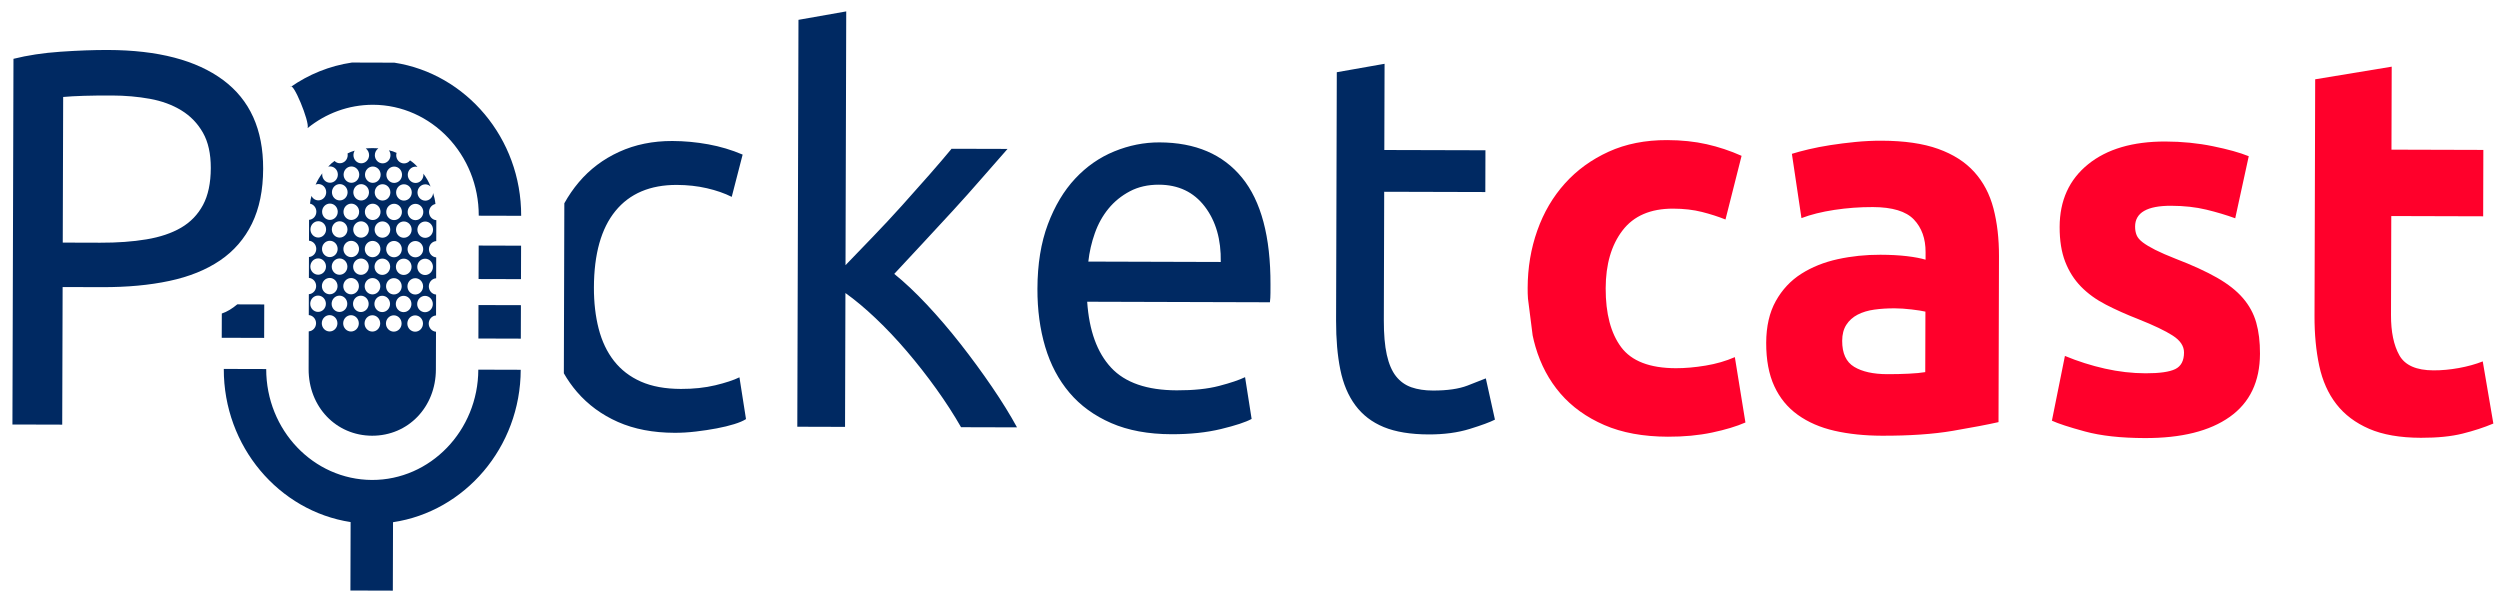 <svg width="180" height="43" viewBox="0 0 180 43" fill="none" xmlns="http://www.w3.org/2000/svg">
<path fill-rule="evenodd" clip-rule="evenodd" d="M40.597 26.877C40.871 27.356 41.185 27.801 41.539 28.213C42.337 29.14 43.321 29.862 44.49 30.38C45.659 30.897 47.019 31.158 48.572 31.162C49.064 31.164 49.576 31.133 50.106 31.07C50.636 31.008 51.135 30.932 51.603 30.843C52.072 30.755 52.491 30.653 52.861 30.538C53.23 30.424 53.514 30.303 53.712 30.175L53.24 27.166C52.82 27.371 52.241 27.562 51.501 27.74C50.761 27.918 49.936 28.005 49.024 28.003C47.891 27.999 46.93 27.823 46.143 27.474C45.355 27.125 44.71 26.628 44.206 25.984C43.703 25.34 43.336 24.568 43.104 23.668C42.873 22.768 42.759 21.778 42.762 20.699C42.769 18.283 43.285 16.447 44.311 15.191C45.337 13.934 46.811 13.309 48.733 13.314C49.497 13.317 50.218 13.396 50.895 13.552C51.572 13.708 52.169 13.915 52.685 14.174L53.47 11.131C52.683 10.794 51.858 10.548 50.996 10.391C50.134 10.234 49.272 10.155 48.41 10.152C47.005 10.148 45.729 10.408 44.582 10.932C43.435 11.455 42.466 12.185 41.675 13.121C41.284 13.583 40.936 14.088 40.632 14.635L40.597 26.877ZM64.386 19.72C65.123 20.313 65.904 21.048 66.727 21.924C67.549 22.8 68.36 23.747 69.158 24.764C69.956 25.781 70.71 26.812 71.422 27.855C72.133 28.897 72.734 29.869 73.225 30.77L69.196 30.759C68.681 29.858 68.086 28.937 67.412 27.997C66.737 27.057 66.031 26.156 65.294 25.293C64.557 24.43 63.808 23.637 63.046 22.916C62.284 22.194 61.559 21.588 60.871 21.098L60.843 30.735L57.406 30.725L57.49 1.428L60.929 0.821L60.877 19.093C61.47 18.478 62.124 17.799 62.841 17.055C63.558 16.312 64.262 15.556 64.954 14.787C65.646 14.018 66.302 13.281 66.919 12.576C67.537 11.871 68.069 11.249 68.514 10.711L72.543 10.722C71.974 11.363 71.356 12.068 70.689 12.837C70.021 13.606 69.329 14.382 68.612 15.164C67.895 15.945 67.173 16.727 66.444 17.509C65.714 18.291 65.028 19.028 64.386 19.72ZM99.689 4.593L99.671 10.8L106.952 10.82L106.943 13.827L99.662 13.807L99.636 23.058C99.633 24.061 99.704 24.89 99.85 25.545C99.996 26.201 100.217 26.716 100.511 27.089C100.806 27.463 101.175 27.727 101.618 27.883C102.061 28.038 102.578 28.117 103.17 28.119C104.204 28.121 105.036 28.002 105.665 27.759C106.294 27.517 106.732 27.345 106.979 27.243L107.636 30.213C107.29 30.392 106.686 30.615 105.823 30.882C104.96 31.15 103.974 31.282 102.865 31.279C101.559 31.275 100.481 31.098 99.632 30.749C98.783 30.4 98.101 29.877 97.586 29.182C97.07 28.487 96.709 27.631 96.503 26.615C96.296 25.6 96.195 24.424 96.198 23.087L96.249 5.2L99.689 4.593ZM78.359 18.834L87.895 18.862C87.924 17.242 87.54 15.912 86.742 14.868C85.944 13.825 84.843 13.302 83.438 13.298C82.65 13.296 81.953 13.454 81.349 13.774C80.744 14.093 80.232 14.509 79.811 15.022C79.391 15.535 79.063 16.125 78.827 16.793C78.591 17.46 78.435 18.141 78.359 18.834ZM8.059 6.876C6.531 6.872 5.361 6.907 4.548 6.982L4.518 17.467L7.216 17.475C8.448 17.479 9.557 17.398 10.543 17.234C11.529 17.07 12.361 16.789 13.04 16.393C13.719 15.997 14.244 15.452 14.616 14.759C14.987 14.066 15.174 13.18 15.177 12.101C15.18 11.073 14.992 10.224 14.612 9.555C14.232 8.886 13.716 8.351 13.064 7.951C12.412 7.55 11.655 7.272 10.793 7.115C9.931 6.959 9.02 6.879 8.059 6.876ZM74.695 20.79C74.7 19.017 74.95 17.469 75.447 16.147C75.944 14.825 76.6 13.728 77.415 12.857C78.231 11.985 79.169 11.332 80.23 10.899C81.29 10.465 82.375 10.249 83.484 10.252C86.071 10.26 88.052 11.107 89.427 12.794C90.802 14.482 91.485 17.047 91.475 20.491C91.475 20.645 91.474 20.844 91.473 21.088C91.473 21.332 91.46 21.557 91.434 21.763L78.277 21.725C78.419 23.807 78.993 25.39 80.001 26.472C81.008 27.554 82.583 28.098 84.727 28.104C85.934 28.108 86.951 28.002 87.777 27.785C88.603 27.569 89.226 27.359 89.645 27.155L90.117 30.163C89.698 30.393 88.964 30.635 87.916 30.889C86.868 31.143 85.679 31.268 84.348 31.264C82.673 31.26 81.226 30.992 80.008 30.462C78.79 29.931 77.787 29.203 77.002 28.275C76.216 27.348 75.634 26.247 75.255 24.974C74.877 23.701 74.69 22.306 74.695 20.79ZM7.773 3.599C11.37 3.609 14.134 4.33 16.064 5.762C17.994 7.194 18.955 9.323 18.947 12.15C18.943 13.692 18.674 15.008 18.141 16.099C17.608 17.19 16.842 18.074 15.842 18.753C14.842 19.431 13.627 19.922 12.197 20.226C10.768 20.531 9.153 20.68 7.354 20.675L4.509 20.667L4.48 30.574L0.895 30.564L0.97 4.235C1.981 3.981 3.109 3.81 4.354 3.724C5.598 3.638 6.738 3.596 7.773 3.599Z" fill="#002962"/>
<path fill-rule="evenodd" clip-rule="evenodd" d="M110.351 24.152C110.408 24.426 110.475 24.695 110.552 24.959C110.93 26.258 111.531 27.384 112.353 28.337C113.176 29.291 114.227 30.045 115.507 30.602C116.787 31.158 118.314 31.438 120.088 31.443C121.246 31.447 122.305 31.347 123.267 31.144C124.229 30.941 125.03 30.699 125.671 30.419L124.909 25.713C124.267 25.994 123.564 26.198 122.8 26.324C122.036 26.45 121.321 26.513 120.656 26.511C118.783 26.505 117.473 26 116.724 24.996C115.976 23.992 115.604 22.577 115.609 20.752C115.614 19.03 116.018 17.644 116.822 16.593C117.626 15.541 118.841 15.018 120.467 15.022C121.231 15.024 121.921 15.104 122.536 15.259C123.152 15.415 123.718 15.597 124.235 15.804L125.394 11.22C124.581 10.858 123.745 10.579 122.883 10.384C122.021 10.189 121.072 10.09 120.038 10.087C118.461 10.082 117.055 10.361 115.822 10.923C114.588 11.485 113.539 12.246 112.674 13.208C111.809 14.169 111.146 15.298 110.687 16.594C110.227 17.891 109.995 19.271 109.991 20.736C109.99 20.996 109.995 21.253 110.014 21.502L110.351 24.152ZM154.473 26.877C155.483 26.88 156.198 26.779 156.618 26.575C157.037 26.37 157.248 25.973 157.249 25.381C157.251 24.919 156.981 24.513 156.44 24.165C155.899 23.816 155.074 23.422 153.967 22.982C153.105 22.645 152.324 22.296 151.623 21.934C150.922 21.573 150.325 21.14 149.834 20.638C149.343 20.135 148.962 19.537 148.693 18.842C148.424 18.148 148.291 17.312 148.294 16.335C148.299 14.434 148.981 12.932 150.34 11.831C151.698 10.73 153.56 10.182 155.925 10.189C157.108 10.193 158.241 10.305 159.324 10.527C160.408 10.748 161.27 10.988 161.91 11.247L160.936 15.716C160.296 15.483 159.6 15.275 158.849 15.093C158.098 14.911 157.255 14.819 156.319 14.816C154.594 14.811 153.73 15.31 153.727 16.312C153.726 16.544 153.763 16.749 153.836 16.929C153.91 17.11 154.057 17.283 154.278 17.451C154.499 17.619 154.801 17.799 155.182 17.992C155.564 18.184 156.05 18.396 156.64 18.628C157.846 19.091 158.843 19.548 159.63 19.997C160.417 20.447 161.038 20.936 161.492 21.465C161.947 21.994 162.265 22.58 162.448 23.224C162.631 23.868 162.722 24.615 162.719 25.465C162.713 27.472 161.988 28.989 160.544 30.014C159.1 31.04 157.059 31.549 154.423 31.541C152.698 31.536 151.263 31.378 150.118 31.066C148.974 30.755 148.18 30.495 147.737 30.289L148.674 25.627C149.609 26.015 150.569 26.32 151.554 26.541C152.539 26.762 153.512 26.874 154.473 26.877ZM166.645 22.748L166.693 5.71L172.203 4.8L172.186 10.775L178.801 10.794L178.788 15.574L172.172 15.555L172.152 22.687C172.148 23.895 172.349 24.859 172.753 25.58C173.158 26.301 173.976 26.663 175.208 26.666C175.799 26.668 176.409 26.612 177.038 26.498C177.667 26.384 178.24 26.225 178.758 26.021L179.521 30.495C178.855 30.776 178.115 31.018 177.302 31.221C176.488 31.424 175.49 31.524 174.307 31.521C172.804 31.517 171.56 31.301 170.576 30.874C169.592 30.447 168.805 29.854 168.216 29.094C167.627 28.334 167.216 27.414 166.985 26.334C166.754 25.254 166.641 24.059 166.645 22.748ZM135.882 26.94C136.424 26.941 136.942 26.93 137.435 26.905C137.927 26.881 138.322 26.844 138.618 26.793L138.63 22.437C138.408 22.385 138.076 22.333 137.633 22.28C137.189 22.227 136.783 22.201 136.413 22.2C135.896 22.198 135.409 22.229 134.953 22.292C134.497 22.355 134.096 22.476 133.751 22.654C133.405 22.833 133.134 23.077 132.936 23.385C132.738 23.692 132.638 24.078 132.637 24.54C132.634 25.44 132.922 26.064 133.5 26.412C134.078 26.761 134.872 26.937 135.882 26.94ZM135.487 10.131C137.113 10.136 138.467 10.332 139.551 10.721C140.634 11.109 141.5 11.664 142.151 12.386C142.802 13.107 143.262 13.982 143.53 15.011C143.798 16.04 143.93 17.184 143.927 18.443L143.893 30.393C143.104 30.571 142.007 30.78 140.601 31.02C139.196 31.26 137.496 31.377 135.5 31.372C134.243 31.368 133.104 31.249 132.082 31.015C131.06 30.781 130.181 30.399 129.443 29.87C128.705 29.341 128.14 28.652 127.749 27.803C127.357 26.954 127.163 25.912 127.166 24.679C127.17 23.497 127.4 22.495 127.858 21.674C128.317 20.853 128.928 20.199 129.694 19.713C130.459 19.227 131.334 18.876 132.321 18.66C133.307 18.445 134.33 18.339 135.389 18.342C136.104 18.344 136.738 18.378 137.292 18.443C137.847 18.509 138.296 18.594 138.641 18.698L138.642 18.158C138.645 17.182 138.364 16.397 137.799 15.804C137.234 15.211 136.249 14.913 134.845 14.909C133.908 14.906 132.984 14.975 132.072 15.113C131.16 15.252 130.371 15.449 129.705 15.704L129.016 11.076C129.337 10.974 129.737 10.866 130.218 10.752C130.699 10.638 131.223 10.536 131.79 10.448C132.357 10.36 132.954 10.284 133.583 10.222C134.211 10.159 134.846 10.129 135.487 10.131Z" fill="#FF002B"/>
<path fill-rule="evenodd" clip-rule="evenodd" d="M26.335 10.686C26.504 10.673 26.674 10.664 26.848 10.665C26.981 10.665 27.113 10.671 27.244 10.679C27.091 10.785 26.988 10.966 26.988 11.173C26.987 11.497 27.238 11.761 27.549 11.762C27.86 11.763 28.114 11.5 28.114 11.176C28.115 11.042 28.072 10.919 28 10.821C28.196 10.861 28.382 10.923 28.556 11.008C28.536 11.06 28.528 11.118 28.528 11.177C28.527 11.502 28.778 11.765 29.089 11.766C29.265 11.767 29.422 11.683 29.523 11.549C29.722 11.679 29.901 11.835 30.057 12.015C30.015 12.005 29.97 11.999 29.924 11.999C29.613 11.998 29.36 12.261 29.359 12.585C29.358 12.909 29.61 13.173 29.921 13.174C30.232 13.175 30.485 12.912 30.486 12.588C30.486 12.558 30.484 12.528 30.48 12.499C30.693 12.782 30.871 13.094 31.003 13.435C30.907 13.333 30.773 13.273 30.625 13.272C30.314 13.271 30.061 13.534 30.06 13.858C30.059 14.183 30.311 14.447 30.622 14.448C30.921 14.449 31.166 14.206 31.184 13.899C31.264 14.149 31.324 14.412 31.352 14.687C31.091 14.74 30.892 14.979 30.891 15.266C30.89 15.577 31.122 15.833 31.415 15.854L31.41 17.358C31.117 17.378 30.885 17.633 30.884 17.943C30.883 18.254 31.114 18.51 31.407 18.531L31.403 20.035C31.11 20.055 30.877 20.309 30.876 20.62C30.875 20.931 31.106 21.187 31.399 21.208L31.395 22.712C31.102 22.732 30.869 22.986 30.868 23.297C30.867 23.608 31.099 23.864 31.392 23.885L31.384 26.606C31.376 29.314 29.385 31.379 26.789 31.372C24.193 31.364 22.213 29.288 22.221 26.58L22.229 23.859C22.522 23.839 22.755 23.585 22.756 23.274C22.756 22.963 22.525 22.708 22.232 22.686L22.236 21.182C22.53 21.162 22.762 20.908 22.763 20.597C22.764 20.286 22.533 20.031 22.24 20.009L22.244 18.505C22.537 18.485 22.77 18.231 22.771 17.92C22.772 17.609 22.54 17.354 22.247 17.332L22.252 15.828C22.545 15.808 22.777 15.554 22.778 15.243C22.779 14.956 22.581 14.715 22.321 14.662C22.339 14.468 22.377 14.283 22.427 14.104C22.515 14.296 22.704 14.425 22.922 14.426C23.233 14.427 23.486 14.164 23.487 13.84C23.488 13.515 23.236 13.251 22.925 13.25C22.853 13.25 22.783 13.264 22.723 13.297C22.852 13.001 23.015 12.728 23.205 12.478C23.201 12.508 23.199 12.537 23.199 12.567C23.198 12.892 23.45 13.156 23.761 13.157C24.072 13.158 24.325 12.895 24.326 12.571C24.327 12.246 24.075 11.982 23.764 11.981C23.718 11.981 23.674 11.987 23.631 11.997C23.766 11.841 23.92 11.705 24.089 11.588C24.185 11.692 24.32 11.753 24.47 11.753C24.78 11.754 25.034 11.492 25.035 11.167C25.035 11.126 25.031 11.086 25.026 11.046C25.187 10.96 25.36 10.898 25.539 10.846C25.482 10.94 25.448 11.05 25.448 11.168C25.447 11.493 25.698 11.757 26.009 11.758C26.32 11.758 26.574 11.496 26.575 11.171C26.575 10.972 26.48 10.794 26.335 10.686ZM23.9 13.841C23.901 13.517 24.154 13.254 24.465 13.255C24.776 13.256 25.028 13.52 25.027 13.844C25.026 14.168 24.773 14.431 24.462 14.43C24.151 14.429 23.899 14.165 23.9 13.841ZM25.44 13.845C25.441 13.521 25.694 13.258 26.005 13.259C26.316 13.26 26.568 13.524 26.567 13.848C26.566 14.173 26.313 14.435 26.002 14.435C25.691 14.434 25.439 14.17 25.44 13.845ZM26.98 13.85C26.981 13.525 27.234 13.263 27.545 13.264C27.856 13.264 28.108 13.529 28.107 13.853C28.106 14.177 27.853 14.44 27.542 14.439C27.231 14.438 26.979 14.174 26.98 13.85ZM28.52 13.854C28.521 13.53 28.774 13.267 29.085 13.268C29.396 13.269 29.648 13.533 29.647 13.857C29.646 14.182 29.393 14.444 29.082 14.443C28.771 14.443 28.519 14.178 28.52 13.854ZM22.352 16.514C22.353 16.189 22.607 15.927 22.918 15.927C23.229 15.928 23.48 16.192 23.479 16.517C23.479 16.841 23.225 17.104 22.914 17.103C22.603 17.102 22.352 16.838 22.352 16.514ZM23.892 16.518C23.893 16.194 24.147 15.931 24.458 15.932C24.769 15.933 25.02 16.197 25.019 16.521C25.018 16.846 24.765 17.108 24.454 17.107C24.143 17.106 23.892 16.842 23.892 16.518ZM25.432 16.522C25.433 16.198 25.687 15.935 25.998 15.936C26.308 15.937 26.56 16.201 26.559 16.526C26.558 16.85 26.305 17.113 25.994 17.112C25.683 17.111 25.431 16.847 25.432 16.522ZM26.972 16.527C26.973 16.202 27.227 15.94 27.538 15.941C27.849 15.941 28.1 16.206 28.099 16.53C28.098 16.854 27.845 17.117 27.534 17.116C27.223 17.115 26.971 16.851 26.972 16.527ZM28.512 16.531C28.513 16.207 28.767 15.944 29.078 15.945C29.389 15.946 29.64 16.21 29.639 16.534C29.638 16.859 29.385 17.121 29.074 17.12C28.763 17.12 28.511 16.855 28.512 16.531ZM30.052 16.535C30.053 16.211 30.306 15.948 30.617 15.949C30.928 15.95 31.18 16.214 31.179 16.539C31.178 16.863 30.925 17.126 30.614 17.125C30.303 17.124 30.051 16.86 30.052 16.535ZM22.345 19.191C22.346 18.866 22.599 18.604 22.91 18.605C23.221 18.605 23.473 18.869 23.472 19.194C23.471 19.518 23.218 19.781 22.907 19.78C22.596 19.779 22.344 19.515 22.345 19.191ZM23.885 19.195C23.886 18.871 24.139 18.608 24.45 18.609C24.761 18.61 25.013 18.874 25.012 19.198C25.011 19.523 24.758 19.785 24.447 19.784C24.136 19.783 23.884 19.519 23.885 19.195ZM25.425 19.199C25.426 18.875 25.679 18.612 25.99 18.613C26.301 18.614 26.553 18.878 26.552 19.203C26.551 19.527 26.298 19.79 25.987 19.789C25.676 19.788 25.424 19.524 25.425 19.199ZM26.965 19.204C26.966 18.879 27.219 18.617 27.53 18.618C27.841 18.619 28.093 18.883 28.092 19.207C28.091 19.531 27.837 19.794 27.526 19.793C27.215 19.792 26.964 19.528 26.965 19.204ZM28.505 19.208C28.506 18.884 28.759 18.621 29.07 18.622C29.381 18.623 29.633 18.887 29.632 19.211C29.631 19.536 29.378 19.798 29.067 19.797C28.756 19.797 28.504 19.532 28.505 19.208ZM30.045 19.212C30.046 18.888 30.299 18.625 30.61 18.626C30.921 18.627 31.172 18.891 31.172 19.216C31.171 19.54 30.918 19.803 30.607 19.802C30.296 19.801 30.044 19.537 30.045 19.212ZM22.337 21.868C22.338 21.543 22.591 21.281 22.902 21.282C23.213 21.282 23.465 21.546 23.464 21.871C23.463 22.195 23.21 22.458 22.899 22.457C22.588 22.456 22.336 22.192 22.337 21.868ZM23.877 21.872C23.878 21.548 24.131 21.285 24.442 21.286C24.753 21.287 25.005 21.551 25.004 21.875C25.003 22.2 24.75 22.462 24.439 22.461C24.128 22.46 23.876 22.196 23.877 21.872ZM25.417 21.876C25.418 21.552 25.671 21.289 25.982 21.29C26.293 21.291 26.545 21.555 26.544 21.88C26.543 22.204 26.29 22.467 25.979 22.466C25.668 22.465 25.416 22.201 25.417 21.876ZM26.957 21.881C26.958 21.556 27.211 21.294 27.522 21.295C27.833 21.296 28.085 21.56 28.084 21.884C28.083 22.208 27.83 22.471 27.519 22.47C27.208 22.469 26.956 22.205 26.957 21.881ZM28.497 21.885C28.498 21.561 28.751 21.298 29.062 21.299C29.373 21.3 29.625 21.564 29.624 21.888C29.623 22.213 29.37 22.475 29.059 22.474C28.748 22.474 28.496 22.209 28.497 21.885ZM30.037 21.89C30.038 21.565 30.291 21.303 30.602 21.303C30.913 21.304 31.165 21.568 31.164 21.893C31.163 22.217 30.91 22.48 30.599 22.479C30.288 22.478 30.036 22.214 30.037 21.89ZM24.739 12.572C24.74 12.247 24.993 11.985 25.304 11.986C25.615 11.986 25.867 12.251 25.866 12.575C25.865 12.899 25.612 13.162 25.301 13.161C24.99 13.16 24.738 12.896 24.739 12.572ZM26.279 12.576C26.28 12.252 26.533 11.989 26.844 11.99C27.155 11.991 27.407 12.255 27.406 12.579C27.405 12.904 27.152 13.166 26.841 13.165C26.53 13.165 26.278 12.9 26.279 12.576ZM27.819 12.581C27.82 12.256 28.073 11.993 28.384 11.994C28.695 11.995 28.947 12.259 28.946 12.584C28.945 12.908 28.692 13.171 28.381 13.17C28.07 13.169 27.818 12.905 27.819 12.581ZM23.191 15.244C23.192 14.92 23.446 14.657 23.757 14.658C24.068 14.659 24.319 14.923 24.318 15.248C24.317 15.572 24.064 15.835 23.753 15.834C23.442 15.833 23.191 15.569 23.191 15.244ZM24.731 15.249C24.732 14.924 24.985 14.662 25.297 14.663C25.608 14.664 25.859 14.928 25.858 15.252C25.857 15.576 25.604 15.839 25.293 15.838C24.982 15.837 24.73 15.573 24.731 15.249ZM26.271 15.253C26.272 14.929 26.526 14.666 26.837 14.667C27.148 14.668 27.399 14.932 27.398 15.256C27.397 15.581 27.144 15.843 26.833 15.842C26.522 15.841 26.27 15.578 26.271 15.253ZM27.811 15.258C27.812 14.933 28.066 14.671 28.377 14.671C28.688 14.672 28.939 14.936 28.938 15.261C28.937 15.585 28.684 15.848 28.373 15.847C28.062 15.846 27.81 15.582 27.811 15.258ZM29.351 15.262C29.352 14.938 29.605 14.675 29.916 14.676C30.227 14.677 30.479 14.941 30.478 15.265C30.477 15.589 30.224 15.852 29.913 15.851C29.602 15.85 29.35 15.586 29.351 15.262ZM23.184 17.921C23.185 17.597 23.438 17.334 23.749 17.335C24.06 17.336 24.312 17.6 24.311 17.925C24.31 18.249 24.057 18.512 23.746 18.511C23.435 18.51 23.183 18.246 23.184 17.921ZM24.724 17.926C24.725 17.601 24.978 17.339 25.289 17.34C25.6 17.34 25.852 17.605 25.851 17.929C25.85 18.253 25.596 18.516 25.286 18.515C24.974 18.514 24.723 18.25 24.724 17.926ZM26.264 17.93C26.265 17.606 26.518 17.343 26.829 17.344C27.14 17.345 27.392 17.609 27.391 17.933C27.39 18.258 27.137 18.52 26.826 18.52C26.515 18.519 26.263 18.255 26.264 17.93ZM27.804 17.934C27.805 17.61 28.058 17.348 28.369 17.348C28.68 17.349 28.932 17.613 28.931 17.938C28.93 18.262 28.677 18.525 28.366 18.524C28.055 18.523 27.803 18.259 27.804 17.934ZM29.344 17.939C29.345 17.615 29.598 17.352 29.909 17.353C30.22 17.354 30.471 17.618 30.471 17.942C30.47 18.267 30.216 18.529 29.905 18.528C29.595 18.527 29.343 18.263 29.344 17.939ZM23.176 20.598C23.177 20.274 23.43 20.012 23.741 20.012C24.052 20.013 24.304 20.277 24.303 20.602C24.302 20.926 24.049 21.189 23.738 21.188C23.427 21.187 23.175 20.923 23.176 20.598ZM24.716 20.603C24.717 20.278 24.97 20.016 25.281 20.017C25.592 20.018 25.844 20.282 25.843 20.606C25.842 20.93 25.589 21.193 25.278 21.192C24.967 21.191 24.715 20.927 24.716 20.603ZM26.256 20.607C26.257 20.283 26.51 20.02 26.821 20.021C27.132 20.022 27.384 20.286 27.383 20.61C27.382 20.935 27.129 21.197 26.818 21.197C26.507 21.196 26.255 20.931 26.256 20.607ZM27.796 20.612C27.797 20.287 28.05 20.025 28.361 20.026C28.672 20.026 28.924 20.29 28.923 20.615C28.922 20.939 28.669 21.202 28.358 21.201C28.047 21.2 27.795 20.936 27.796 20.612ZM29.336 20.616C29.337 20.292 29.59 20.029 29.901 20.03C30.212 20.031 30.464 20.295 30.463 20.619C30.462 20.944 30.209 21.206 29.898 21.205C29.587 21.204 29.335 20.94 29.336 20.616ZM23.169 23.275C23.169 22.951 23.423 22.689 23.734 22.689C24.045 22.69 24.296 22.954 24.295 23.279C24.294 23.603 24.041 23.866 23.73 23.865C23.419 23.864 23.168 23.6 23.169 23.275ZM24.709 23.28C24.709 22.955 24.963 22.693 25.274 22.694C25.585 22.695 25.836 22.959 25.835 23.283C25.834 23.607 25.581 23.87 25.27 23.869C24.959 23.868 24.708 23.604 24.709 23.28ZM26.248 23.284C26.249 22.96 26.503 22.697 26.814 22.698C27.125 22.699 27.376 22.963 27.375 23.287C27.375 23.612 27.121 23.874 26.81 23.873C26.499 23.873 26.247 23.609 26.248 23.284ZM27.788 23.289C27.789 22.964 28.043 22.702 28.354 22.703C28.665 22.703 28.916 22.967 28.915 23.292C28.915 23.616 28.661 23.879 28.35 23.878C28.039 23.877 27.788 23.613 27.788 23.289ZM29.328 23.293C29.329 22.969 29.583 22.706 29.894 22.707C30.205 22.708 30.456 22.972 30.455 23.296C30.454 23.621 30.201 23.883 29.89 23.882C29.579 23.881 29.328 23.617 29.328 23.293ZM16.113 26.563C16.097 32.15 20.086 36.797 25.244 37.589L25.23 42.517L28.284 42.526L28.298 37.598C33.461 36.835 37.477 32.211 37.492 26.624L34.438 26.615C34.426 31.002 30.986 34.569 26.78 34.557C22.566 34.537 19.163 30.966 19.167 26.571L16.113 26.563ZM22.149 9.221C23.451 8.17 25.084 7.542 26.857 7.544C31.063 7.556 34.482 11.143 34.47 15.53L37.524 15.538C37.54 9.951 33.551 5.304 28.393 4.512L25.338 4.503C23.722 4.742 22.218 5.359 20.918 6.269C21.073 5.806 22.308 8.771 22.149 9.221ZM34.464 17.68L37.518 17.689L37.511 20.098L34.457 20.09L34.464 17.68ZM34.451 21.964L37.506 21.972L37.499 24.382L34.445 24.373L34.451 21.964ZM15.97 22.574L15.965 24.32L19.019 24.329L19.026 21.92L17.084 21.914C16.715 22.223 16.349 22.448 15.97 22.574Z" fill="#002962"/>
</svg>
